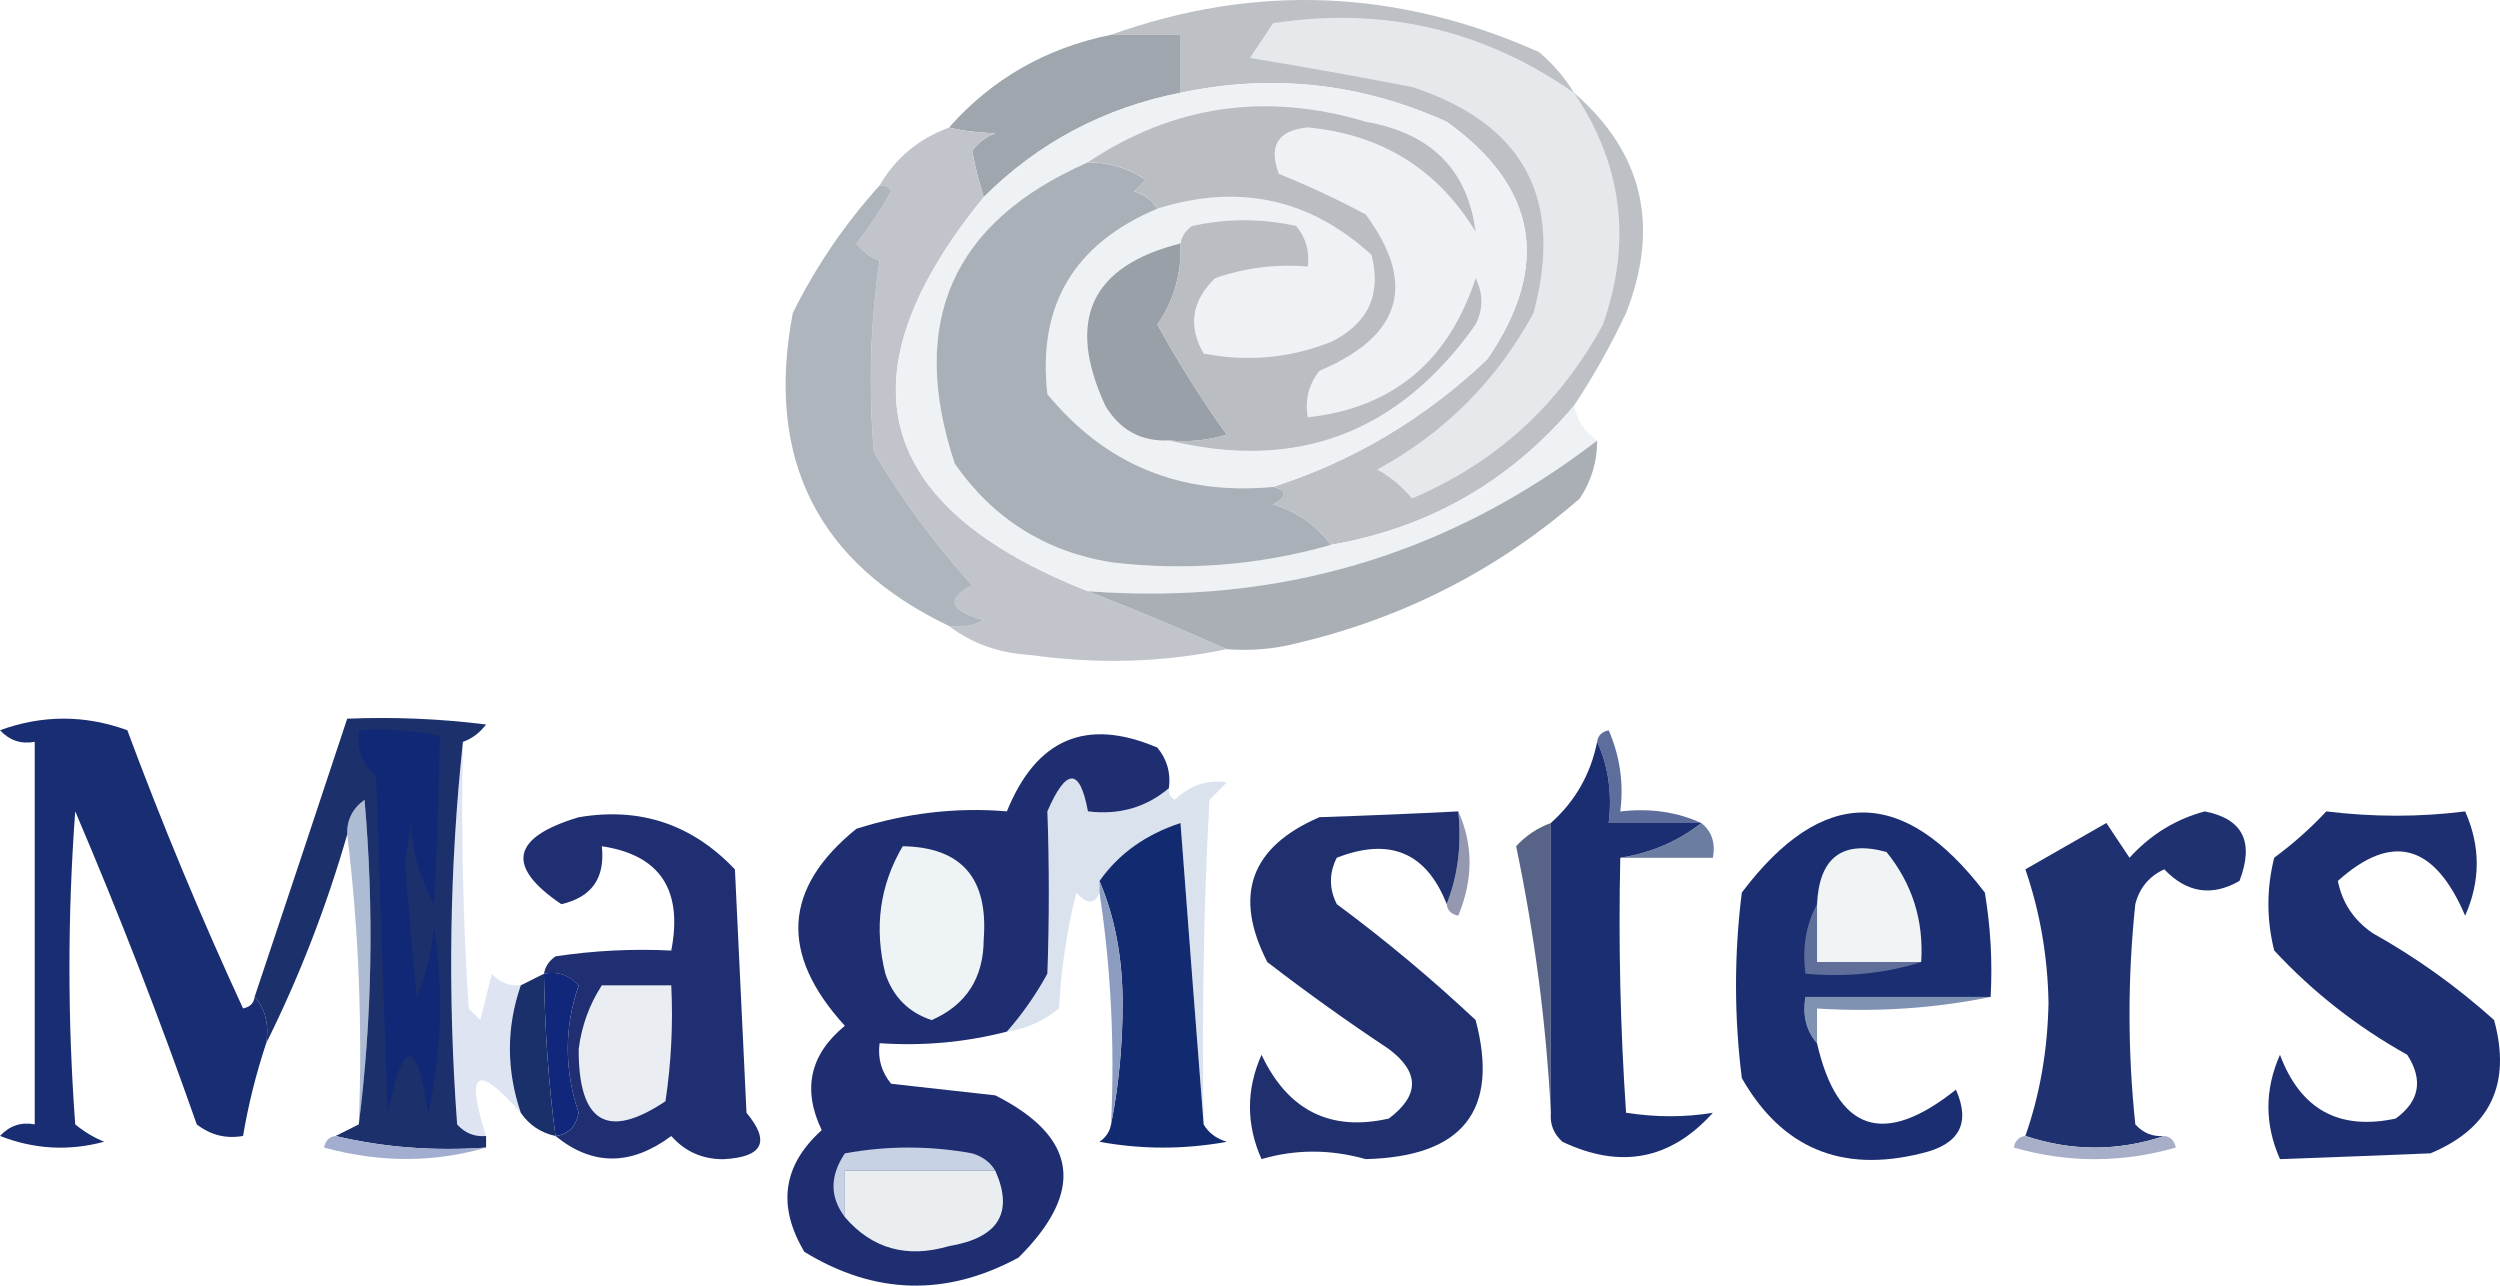 <svg width="140" height="72" viewBox="0 0 140 72" fill="none" xmlns="http://www.w3.org/2000/svg">
<path fill-rule="evenodd" clip-rule="evenodd" d="M88.144 5.195C91.998 8.537 92.97 12.648 91.06 17.528C90.2 19.353 89.228 21.084 88.144 22.721C84.553 26.964 80.016 29.56 74.534 30.511C73.728 29.431 72.647 28.673 71.293 28.239C72.095 27.791 72.095 27.466 71.293 27.265C75.788 25.822 79.784 23.441 83.283 20.125C86.86 14.902 86.104 10.467 81.015 6.818C76.205 4.648 71.236 4.107 66.108 5.195C66.108 4.113 66.108 3.031 66.108 1.949C64.812 1.949 63.516 1.949 62.219 1.949C70.286 -0.942 78.28 -0.617 86.2 2.923C86.984 3.597 87.632 4.355 88.144 5.195Z" fill="#BDC1C5"/>
<path fill-rule="evenodd" clip-rule="evenodd" d="M62.22 1.947C63.516 1.947 64.812 1.947 66.108 1.947C66.108 3.029 66.108 4.111 66.108 5.193C61.816 6.043 58.144 7.99 55.09 11.035C54.827 10.216 54.611 9.35 54.442 8.439C54.782 7.989 55.215 7.665 55.739 7.465C54.692 7.424 53.828 7.316 53.146 7.14C55.552 4.418 58.577 2.687 62.22 1.947Z" fill="#A0A6AD"/>
<path fill-rule="evenodd" clip-rule="evenodd" d="M53.145 7.143C53.827 7.319 54.691 7.427 55.738 7.467C55.214 7.667 54.782 7.991 54.442 8.441C54.61 9.353 54.826 10.218 55.09 11.037C46.959 21.015 48.903 28.372 60.923 33.108C63.464 34.093 66.056 35.175 68.7 36.353C65.145 37.101 61.473 37.209 57.682 36.678C55.938 36.577 54.426 36.036 53.145 35.055C53.827 35.152 54.475 35.044 55.09 34.73C53.169 34.185 52.953 33.536 54.442 32.783C52.355 30.477 50.519 27.989 48.933 25.318C48.632 21.586 48.74 18.015 49.257 14.607C48.733 14.408 48.301 14.083 47.96 13.634C48.689 12.716 49.337 11.742 49.905 10.713C49.757 10.454 49.541 10.346 49.257 10.388C50.141 8.856 51.438 7.774 53.145 7.143Z" fill="#C1C5CB"/>
<path fill-rule="evenodd" clip-rule="evenodd" d="M71.293 27.265C66.119 27.754 61.906 26.023 58.655 22.072C58.089 17.108 60.142 13.646 64.812 11.686C69.369 10.264 73.365 11.129 76.802 14.283C77.37 16.501 76.613 18.124 74.534 19.151C72.219 20.063 69.842 20.28 67.404 19.8C66.519 18.254 66.735 16.848 68.052 15.581C69.727 15.002 71.456 14.785 73.237 14.932C73.347 14.074 73.132 13.316 72.589 12.66C70.645 12.227 68.701 12.227 66.756 12.66C66.396 12.908 66.18 13.233 66.108 13.634C61.089 14.896 59.685 17.925 61.895 22.721C62.715 24.089 63.903 24.738 65.46 24.669C72.618 26.416 78.343 24.252 82.635 18.178C83.067 17.312 83.067 16.447 82.635 15.581C81.109 20.256 77.976 22.853 73.237 23.371C73.067 22.411 73.283 21.546 73.885 20.774C78.493 18.823 79.358 15.902 76.478 12.011C74.887 11.159 73.266 10.402 71.617 9.739C71.024 8.168 71.564 7.302 73.237 7.142C77.377 7.535 80.51 9.483 82.635 12.985C82.197 9.515 80.144 7.46 76.478 6.818C70.878 5.143 65.693 5.9 60.923 9.09C53.321 12.419 50.837 18.045 53.47 25.967C55.617 29.043 58.533 30.882 62.219 31.485C66.398 31.983 70.503 31.659 74.534 30.511C80.017 29.561 84.553 26.964 88.144 22.721C88.327 23.551 88.759 24.2 89.44 24.669C81.082 31.093 71.576 33.905 60.923 33.108C48.903 28.372 46.959 21.015 55.09 11.037C58.143 7.993 61.816 6.045 66.108 5.195C71.236 4.108 76.205 4.649 81.015 6.818C86.104 10.467 86.86 14.903 83.283 20.125C79.785 23.442 75.788 25.822 71.293 27.265Z" fill="#EFF2F4"/>
<path fill-rule="evenodd" clip-rule="evenodd" d="M60.923 9.092C62.094 9.086 63.175 9.411 64.163 10.066C63.947 10.282 63.731 10.498 63.515 10.715C64.109 10.895 64.54 11.22 64.811 11.688C60.141 13.648 58.089 17.11 58.654 22.074C61.906 26.025 66.119 27.756 71.293 27.267C72.095 27.469 72.095 27.793 71.293 28.241C72.647 28.676 73.728 29.433 74.533 30.513C70.502 31.661 66.398 31.985 62.219 31.487C58.533 30.884 55.617 29.045 53.469 25.969C50.836 18.047 53.32 12.421 60.923 9.092Z" fill="#AAB0B7"/>
<path fill-rule="evenodd" clip-rule="evenodd" d="M49.257 10.388C49.541 10.345 49.757 10.454 49.905 10.712C49.337 11.742 48.689 12.716 47.961 13.633C48.301 14.083 48.733 14.408 49.257 14.607C48.74 18.015 48.632 21.585 48.933 25.318C50.519 27.989 52.355 30.477 54.442 32.783C52.953 33.536 53.169 34.185 55.09 34.73C54.475 35.044 53.827 35.152 53.146 35.055C45.766 31.525 42.85 25.683 44.396 17.528C45.703 14.902 47.324 12.522 49.257 10.388Z" fill="#AEB5BD"/>
<path fill-rule="evenodd" clip-rule="evenodd" d="M66.108 13.631C66.175 15.312 65.743 16.826 64.812 18.175C65.999 20.329 67.295 22.385 68.701 24.341C67.641 24.662 66.561 24.77 65.46 24.666C63.903 24.735 62.715 24.086 61.895 22.719C59.684 17.922 61.089 14.893 66.108 13.631Z" fill="#9AA0A7"/>
<path fill-rule="evenodd" clip-rule="evenodd" d="M65.46 24.665C66.561 24.769 67.642 24.661 68.701 24.341C67.295 22.384 65.999 20.328 64.812 18.174C65.743 16.826 66.176 15.311 66.108 13.63C66.18 13.229 66.396 12.905 66.756 12.656C68.701 12.223 70.645 12.223 72.589 12.656C73.132 13.313 73.348 14.07 73.238 14.928C71.456 14.781 69.727 14.998 68.053 15.577C66.735 16.844 66.519 18.251 67.404 19.797C69.842 20.276 72.219 20.059 74.534 19.148C76.614 18.12 77.37 16.497 76.802 14.279C73.365 11.126 69.369 10.26 64.812 11.683C64.541 11.214 64.109 10.89 63.516 10.709C63.732 10.493 63.948 10.276 64.164 10.06C63.175 9.405 62.095 9.081 60.923 9.086C65.694 5.897 70.878 5.139 76.478 6.814C80.144 7.456 82.197 9.512 82.635 12.981C80.51 9.479 77.377 7.531 73.238 7.139C71.564 7.299 71.024 8.164 71.617 9.735C73.267 10.399 74.887 11.156 76.478 12.007C79.358 15.899 78.493 18.82 73.886 20.77C73.284 21.542 73.068 22.408 73.238 23.367C77.977 22.849 81.11 20.253 82.635 15.577C83.067 16.443 83.067 17.308 82.635 18.174C78.343 24.248 72.619 26.412 65.46 24.665Z" fill="#BABEC3"/>
<path fill-rule="evenodd" clip-rule="evenodd" d="M88.144 5.194C90.857 9.206 91.397 13.534 89.764 18.177C87.317 22.684 83.753 25.93 79.07 27.914C78.517 27.251 77.869 26.71 77.126 26.291C80.906 24.235 83.823 21.314 85.875 17.528C87.599 11.135 85.331 6.916 79.07 4.87C76.056 4.286 73.031 3.745 69.997 3.247C70.429 2.598 70.861 1.949 71.293 1.3C77.447 0.352 83.064 1.651 88.144 5.194Z" fill="#E6E9EB"/>
<path fill-rule="evenodd" clip-rule="evenodd" d="M89.441 24.67C89.446 25.844 89.122 26.926 88.468 27.916C83.873 31.914 78.58 34.619 72.589 36.03C71.311 36.351 70.014 36.459 68.701 36.354C66.057 35.175 63.465 34.094 60.923 33.109C71.576 33.906 81.082 31.094 89.441 24.67Z" fill="#A9AFB5"/>
<path fill-rule="evenodd" clip-rule="evenodd" d="M89.44 41.548C89.479 41.195 89.695 40.979 90.088 40.898C90.719 42.354 90.936 43.869 90.736 45.442C92.395 45.247 93.907 45.463 95.273 46.092C93.544 46.092 91.817 46.092 90.088 46.092C90.284 44.43 90.067 42.916 89.44 41.548Z" fill="#5E6E9C"/>
<path fill-rule="evenodd" clip-rule="evenodd" d="M65.46 44.141C65.418 44.425 65.525 44.641 65.784 44.79C66.65 43.969 67.623 43.644 68.7 43.816C68.376 44.141 68.052 44.465 67.728 44.79C67.404 50.844 67.297 56.903 67.404 62.965C66.972 57.442 66.54 51.816 66.108 46.088C64.164 46.721 62.652 47.803 61.571 49.334C61.571 49.55 61.571 49.766 61.571 49.983C61.309 50.664 60.877 50.664 60.275 49.983C59.741 52.115 59.417 54.279 59.303 56.474C58.441 57.176 57.469 57.609 56.386 57.772C57.252 56.792 58.008 55.71 58.655 54.527C58.761 51.49 58.761 48.46 58.655 45.439C59.718 42.986 60.474 42.986 60.923 45.439C62.665 45.656 64.177 45.223 65.46 44.141Z" fill="#DAE2ED"/>
<path fill-rule="evenodd" clip-rule="evenodd" d="M31.11 63.617C31.814 63.539 32.246 63.106 32.406 62.318C31.592 59.924 31.592 57.544 32.406 55.178C31.871 54.603 31.223 54.387 30.462 54.529C30.533 54.128 30.749 53.804 31.11 53.555C33.259 53.232 35.42 53.123 37.591 53.231C38.251 49.823 36.955 47.876 33.702 47.389C33.899 49.162 33.143 50.244 31.434 50.634C28.312 48.519 28.636 46.896 32.406 45.766C35.842 45.182 38.759 46.156 41.156 48.687C41.371 53.231 41.588 57.775 41.804 62.318C43.157 63.935 42.726 64.801 40.507 64.915C39.333 64.919 38.361 64.487 37.591 63.617C35.334 65.296 33.174 65.296 31.11 63.617Z" fill="#1F2F72"/>
<path fill-rule="evenodd" clip-rule="evenodd" d="M95.274 46.09C95.859 46.55 96.075 47.199 95.922 48.037C94.193 48.037 92.465 48.037 90.737 48.037C92.46 47.766 93.972 47.117 95.274 46.09Z" fill="#6C7DA2"/>
<path fill-rule="evenodd" clip-rule="evenodd" d="M121.198 63.613C118.605 64.478 116.013 64.478 113.42 63.613C114.235 61.292 114.667 58.804 114.717 56.148C114.668 53.537 114.236 51.049 113.42 48.683C114.932 47.818 116.445 46.952 117.957 46.087C118.39 46.736 118.821 47.385 119.253 48.034C120.426 46.743 121.83 45.878 123.466 45.438C125.6 45.852 126.249 47.15 125.411 49.332C123.867 50.219 122.463 50.003 121.198 48.683C120.356 49.066 119.816 49.715 119.578 50.63C119.145 54.742 119.145 58.853 119.578 62.964C120.012 63.452 120.552 63.669 121.198 63.613Z" fill="#203171"/>
<path fill-rule="evenodd" clip-rule="evenodd" d="M20.092 62.971C20.304 57.442 20.088 52.033 19.444 46.742C19.419 45.927 19.743 45.278 20.416 44.795C20.951 50.968 20.843 57.026 20.092 62.971Z" fill="#AEBCD3"/>
<path fill-rule="evenodd" clip-rule="evenodd" d="M81.663 45.438C82.507 47.291 82.507 49.238 81.663 51.28C81.269 51.199 81.053 50.983 81.015 50.63C81.645 49.041 81.861 47.31 81.663 45.438Z" fill="#9498B0"/>
<path fill-rule="evenodd" clip-rule="evenodd" d="M86.847 46.09C86.847 51.499 86.847 56.909 86.847 62.318C86.589 57.328 85.941 52.352 84.903 47.388C85.458 46.788 86.106 46.355 86.847 46.09Z" fill="#586388"/>
<path fill-rule="evenodd" clip-rule="evenodd" d="M130.272 45.438C132.913 45.76 135.505 45.76 138.049 45.438C138.913 47.385 138.913 49.332 138.049 51.28C136.331 47.251 133.954 46.602 130.92 49.332C131.163 50.554 131.811 51.528 132.864 52.253C135.313 53.624 137.581 55.247 139.669 57.122C140.647 60.699 139.459 63.188 136.105 64.587C133.241 64.705 130.433 64.813 127.679 64.911C126.815 62.964 126.815 61.017 127.679 59.069C128.824 62.13 130.984 63.32 134.16 62.639C135.495 61.67 135.711 60.48 134.808 59.069C132.005 57.506 129.52 55.559 127.355 53.227C126.923 51.496 126.923 49.765 127.355 48.034C128.435 47.233 129.408 46.368 130.272 45.438Z" fill="#1D2F70"/>
<path fill-rule="evenodd" clip-rule="evenodd" d="M14.259 55.823C14.864 56.516 15.08 57.382 14.907 58.42C14.342 60.115 13.91 61.846 13.611 63.613C12.653 63.783 11.789 63.567 11.018 62.964C8.934 57.023 6.666 51.181 4.213 45.437C3.781 51.279 3.781 57.121 4.213 62.964C4.699 63.37 5.239 63.694 5.833 63.937C3.854 64.47 1.909 64.362 0 63.613C0.535 63.038 1.183 62.821 1.944 62.964C1.944 55.823 1.944 48.683 1.944 41.542C1.183 41.684 0.535 41.468 0 40.893C2.376 40.028 4.753 40.028 7.129 40.893C9.095 46.178 11.255 51.371 13.611 56.472C14.004 56.392 14.22 56.176 14.259 55.823Z" fill="#192D72"/>
<path fill-rule="evenodd" clip-rule="evenodd" d="M30.461 54.525C31.223 54.383 31.871 54.599 32.406 55.174C31.592 57.54 31.592 59.92 32.406 62.314C32.246 63.102 31.814 63.535 31.11 63.612C30.727 60.758 30.511 57.728 30.461 54.525Z" fill="#11277B"/>
<path fill-rule="evenodd" clip-rule="evenodd" d="M111.477 55.828C108.363 56.469 105.122 56.686 101.755 56.477C101.755 57.126 101.755 57.776 101.755 58.425C101.15 57.731 100.933 56.866 101.107 55.828C104.563 55.828 108.02 55.828 111.477 55.828Z" fill="#7F92B2"/>
<path fill-rule="evenodd" clip-rule="evenodd" d="M25.925 41.547C25.817 46.528 25.925 51.505 26.249 56.477C26.465 56.693 26.681 56.91 26.897 57.126C27.113 56.261 27.329 55.395 27.545 54.529C27.98 55.018 28.52 55.234 29.166 55.178C28.35 57.538 28.35 59.917 29.166 62.319C26.697 59.522 26.049 59.955 27.221 63.617C26.576 63.673 26.036 63.456 25.601 62.968C25.066 55.715 25.174 48.574 25.925 41.547Z" fill="#DFE4F3"/>
<path fill-rule="evenodd" clip-rule="evenodd" d="M33.702 55.178C34.998 55.178 36.295 55.178 37.591 55.178C37.698 57.352 37.59 59.516 37.267 61.669C34.012 63.848 32.392 62.874 32.406 58.748C32.573 57.444 33.005 56.253 33.702 55.178Z" fill="#EAEEF2"/>
<path fill-rule="evenodd" clip-rule="evenodd" d="M67.404 62.967C67.675 63.436 68.107 63.76 68.701 63.941C66.324 64.374 63.948 64.374 61.571 63.941C61.932 63.692 62.148 63.368 62.219 62.967C62.65 60.814 62.867 58.542 62.867 56.151C62.86 53.618 62.428 51.347 61.571 49.336C62.652 47.805 64.164 46.723 66.108 46.09C66.54 51.818 66.972 57.444 67.404 62.967Z" fill="#122A6F"/>
<path fill-rule="evenodd" clip-rule="evenodd" d="M89.44 41.543C90.067 42.911 90.284 44.425 90.088 46.087C91.817 46.087 93.544 46.087 95.273 46.087C93.972 47.114 92.46 47.763 90.736 48.034C90.629 52.799 90.736 57.559 91.06 62.315C92.747 62.574 94.367 62.574 95.921 62.315C93.558 64.946 90.75 65.487 87.496 63.938C87.008 63.502 86.792 62.962 86.847 62.315C86.847 56.906 86.847 51.496 86.847 46.087C88.211 44.872 89.075 43.357 89.44 41.543Z" fill="#1A2E71"/>
<path fill-rule="evenodd" clip-rule="evenodd" d="M30.461 54.529C30.511 57.733 30.727 60.762 31.11 63.617C30.282 63.434 29.633 63.001 29.165 62.319C28.35 59.917 28.35 57.537 29.165 55.178C29.597 54.962 30.029 54.746 30.461 54.529Z" fill="#1A306B"/>
<path fill-rule="evenodd" clip-rule="evenodd" d="M65.459 44.138C64.177 45.22 62.665 45.653 60.923 45.436C60.473 42.984 59.717 42.984 58.654 45.436C58.761 48.458 58.761 51.487 58.654 54.524C58.008 55.707 57.252 56.789 56.386 57.77C54.076 58.369 51.699 58.585 49.257 58.419C49.146 59.277 49.362 60.034 49.905 60.691C51.849 60.907 53.793 61.123 55.738 61.34C60.35 63.675 60.781 66.704 57.034 70.427C52.98 72.621 48.983 72.513 45.044 70.103C43.512 67.523 43.836 65.251 46.016 63.287C44.921 60.999 45.352 59.051 47.312 57.445C43.634 53.413 43.85 49.734 47.96 46.41C50.763 45.523 53.572 45.199 56.386 45.436C58.036 41.361 60.845 40.171 64.811 41.866C65.354 42.522 65.57 43.28 65.459 44.138Z" fill="#1E2E71"/>
<path fill-rule="evenodd" clip-rule="evenodd" d="M50.552 47.389C53.836 47.442 55.348 49.173 55.089 52.582C55.085 54.761 54.113 56.275 52.173 57.126C50.885 56.701 50.021 55.836 49.58 54.529C48.941 51.949 49.264 49.569 50.552 47.389Z" fill="#EEF3F5"/>
<path fill-rule="evenodd" clip-rule="evenodd" d="M61.571 49.983C61.571 49.767 61.571 49.55 61.571 49.334C62.428 51.345 62.86 53.617 62.867 56.15C62.867 58.541 62.65 60.812 62.219 62.966C62.429 58.517 62.214 54.189 61.571 49.983Z" fill="#8C9CC0"/>
<path fill-rule="evenodd" clip-rule="evenodd" d="M81.663 45.438C81.861 47.31 81.645 49.041 81.015 50.63C79.881 47.74 77.829 46.874 74.858 48.034C74.425 48.9 74.425 49.765 74.858 50.63C77.57 52.64 80.163 54.803 82.635 57.122C83.975 62.18 81.923 64.777 76.478 64.911C74.496 64.352 72.551 64.352 70.645 64.911C69.781 62.964 69.781 61.017 70.645 59.069C72.122 62.191 74.499 63.381 77.774 62.639C79.503 61.341 79.503 60.043 77.774 58.745C75.449 57.202 73.18 55.579 70.969 53.876C69.054 50.137 70.026 47.432 73.886 45.762C76.551 45.675 79.144 45.567 81.663 45.438Z" fill="#20306F"/>
<path fill-rule="evenodd" clip-rule="evenodd" d="M111.476 55.827C108.02 55.827 104.563 55.827 101.106 55.827C100.932 56.865 101.149 57.73 101.754 58.424C102.894 63.38 105.487 64.246 109.532 61.02C110.369 62.91 109.721 64.1 107.587 64.59C103.125 65.7 99.777 64.294 97.541 60.371C97.109 56.909 97.109 53.447 97.541 49.985C102.052 44.005 106.589 44.005 111.152 49.985C111.475 51.92 111.583 53.868 111.476 55.827Z" fill="#1B2E71"/>
<path fill-rule="evenodd" clip-rule="evenodd" d="M101.754 50.633C101.754 51.715 101.754 52.797 101.754 53.878C103.699 53.878 105.643 53.878 107.587 53.878C105.562 54.514 103.402 54.731 101.106 54.528C100.915 53.077 101.132 51.778 101.754 50.633Z" fill="#606F99"/>
<path fill-rule="evenodd" clip-rule="evenodd" d="M107.587 53.876C105.643 53.876 103.699 53.876 101.754 53.876C101.754 52.794 101.754 51.712 101.754 50.63C101.878 48.012 103.174 47.038 105.643 47.709C107.089 49.493 107.737 51.548 107.587 53.876Z" fill="#F0F4F4"/>
<path fill-rule="evenodd" clip-rule="evenodd" d="M25.924 41.545C25.173 48.573 25.065 55.713 25.6 62.967C26.035 63.455 26.575 63.672 27.221 63.616C27.221 63.832 27.221 64.049 27.221 64.265C24.283 64.471 21.475 64.255 18.795 63.616C19.227 63.4 19.659 63.183 20.091 62.967C20.842 57.023 20.95 50.964 20.415 44.791C19.742 45.274 19.418 45.923 19.443 46.738C18.265 50.819 16.753 54.713 14.906 58.423C15.08 57.385 14.864 56.52 14.258 55.826C16.006 50.604 17.735 45.411 19.443 40.247C22.045 40.14 24.637 40.248 27.221 40.572C26.868 41.037 26.436 41.362 25.924 41.545Z" fill="#1C306C"/>
<path fill-rule="evenodd" clip-rule="evenodd" d="M20.092 40.897C21.619 40.791 23.132 40.899 24.629 41.221C24.583 44.283 24.475 47.421 24.305 50.634C23.531 49.255 23.099 47.741 23.008 46.09C22.9 46.847 22.792 47.604 22.684 48.362C22.871 50.835 23.087 53.324 23.332 55.827C23.856 54.578 24.18 53.28 24.305 51.932C24.842 55.414 24.734 58.876 23.981 62.318C23.343 58.081 22.587 58.081 21.712 62.318C21.496 56.043 21.28 49.768 21.064 43.493C20.294 42.803 19.97 41.938 20.092 40.897Z" fill="#102875"/>
<path fill-rule="evenodd" clip-rule="evenodd" d="M18.795 63.615C21.475 64.255 24.283 64.471 27.221 64.264C24.294 65.116 21.27 65.116 18.147 64.264C18.227 63.87 18.443 63.654 18.795 63.615Z" fill="#A3ADD0"/>
<path fill-rule="evenodd" clip-rule="evenodd" d="M113.421 63.615C116.013 64.481 118.606 64.481 121.198 63.615C121.55 63.654 121.766 63.87 121.846 64.264C118.821 65.13 115.797 65.13 112.772 64.264C112.853 63.87 113.069 63.654 113.421 63.615Z" fill="#A7AFC8"/>
<path fill-rule="evenodd" clip-rule="evenodd" d="M55.738 65.562C52.93 65.562 50.121 65.562 47.313 65.562C47.313 66.427 47.313 67.293 47.313 68.159C46.465 67.04 46.465 65.85 47.313 64.588C49.689 64.155 52.065 64.155 54.442 64.588C55.035 64.769 55.467 65.093 55.738 65.562Z" fill="#C8D2E5"/>
<path fill-rule="evenodd" clip-rule="evenodd" d="M55.739 65.562C56.779 67.912 55.915 69.319 53.146 69.782C50.786 70.476 48.841 69.935 47.313 68.159C47.313 67.294 47.313 66.428 47.313 65.562C50.121 65.562 52.93 65.562 55.739 65.562Z" fill="#EAEEF1"/>
</svg>
